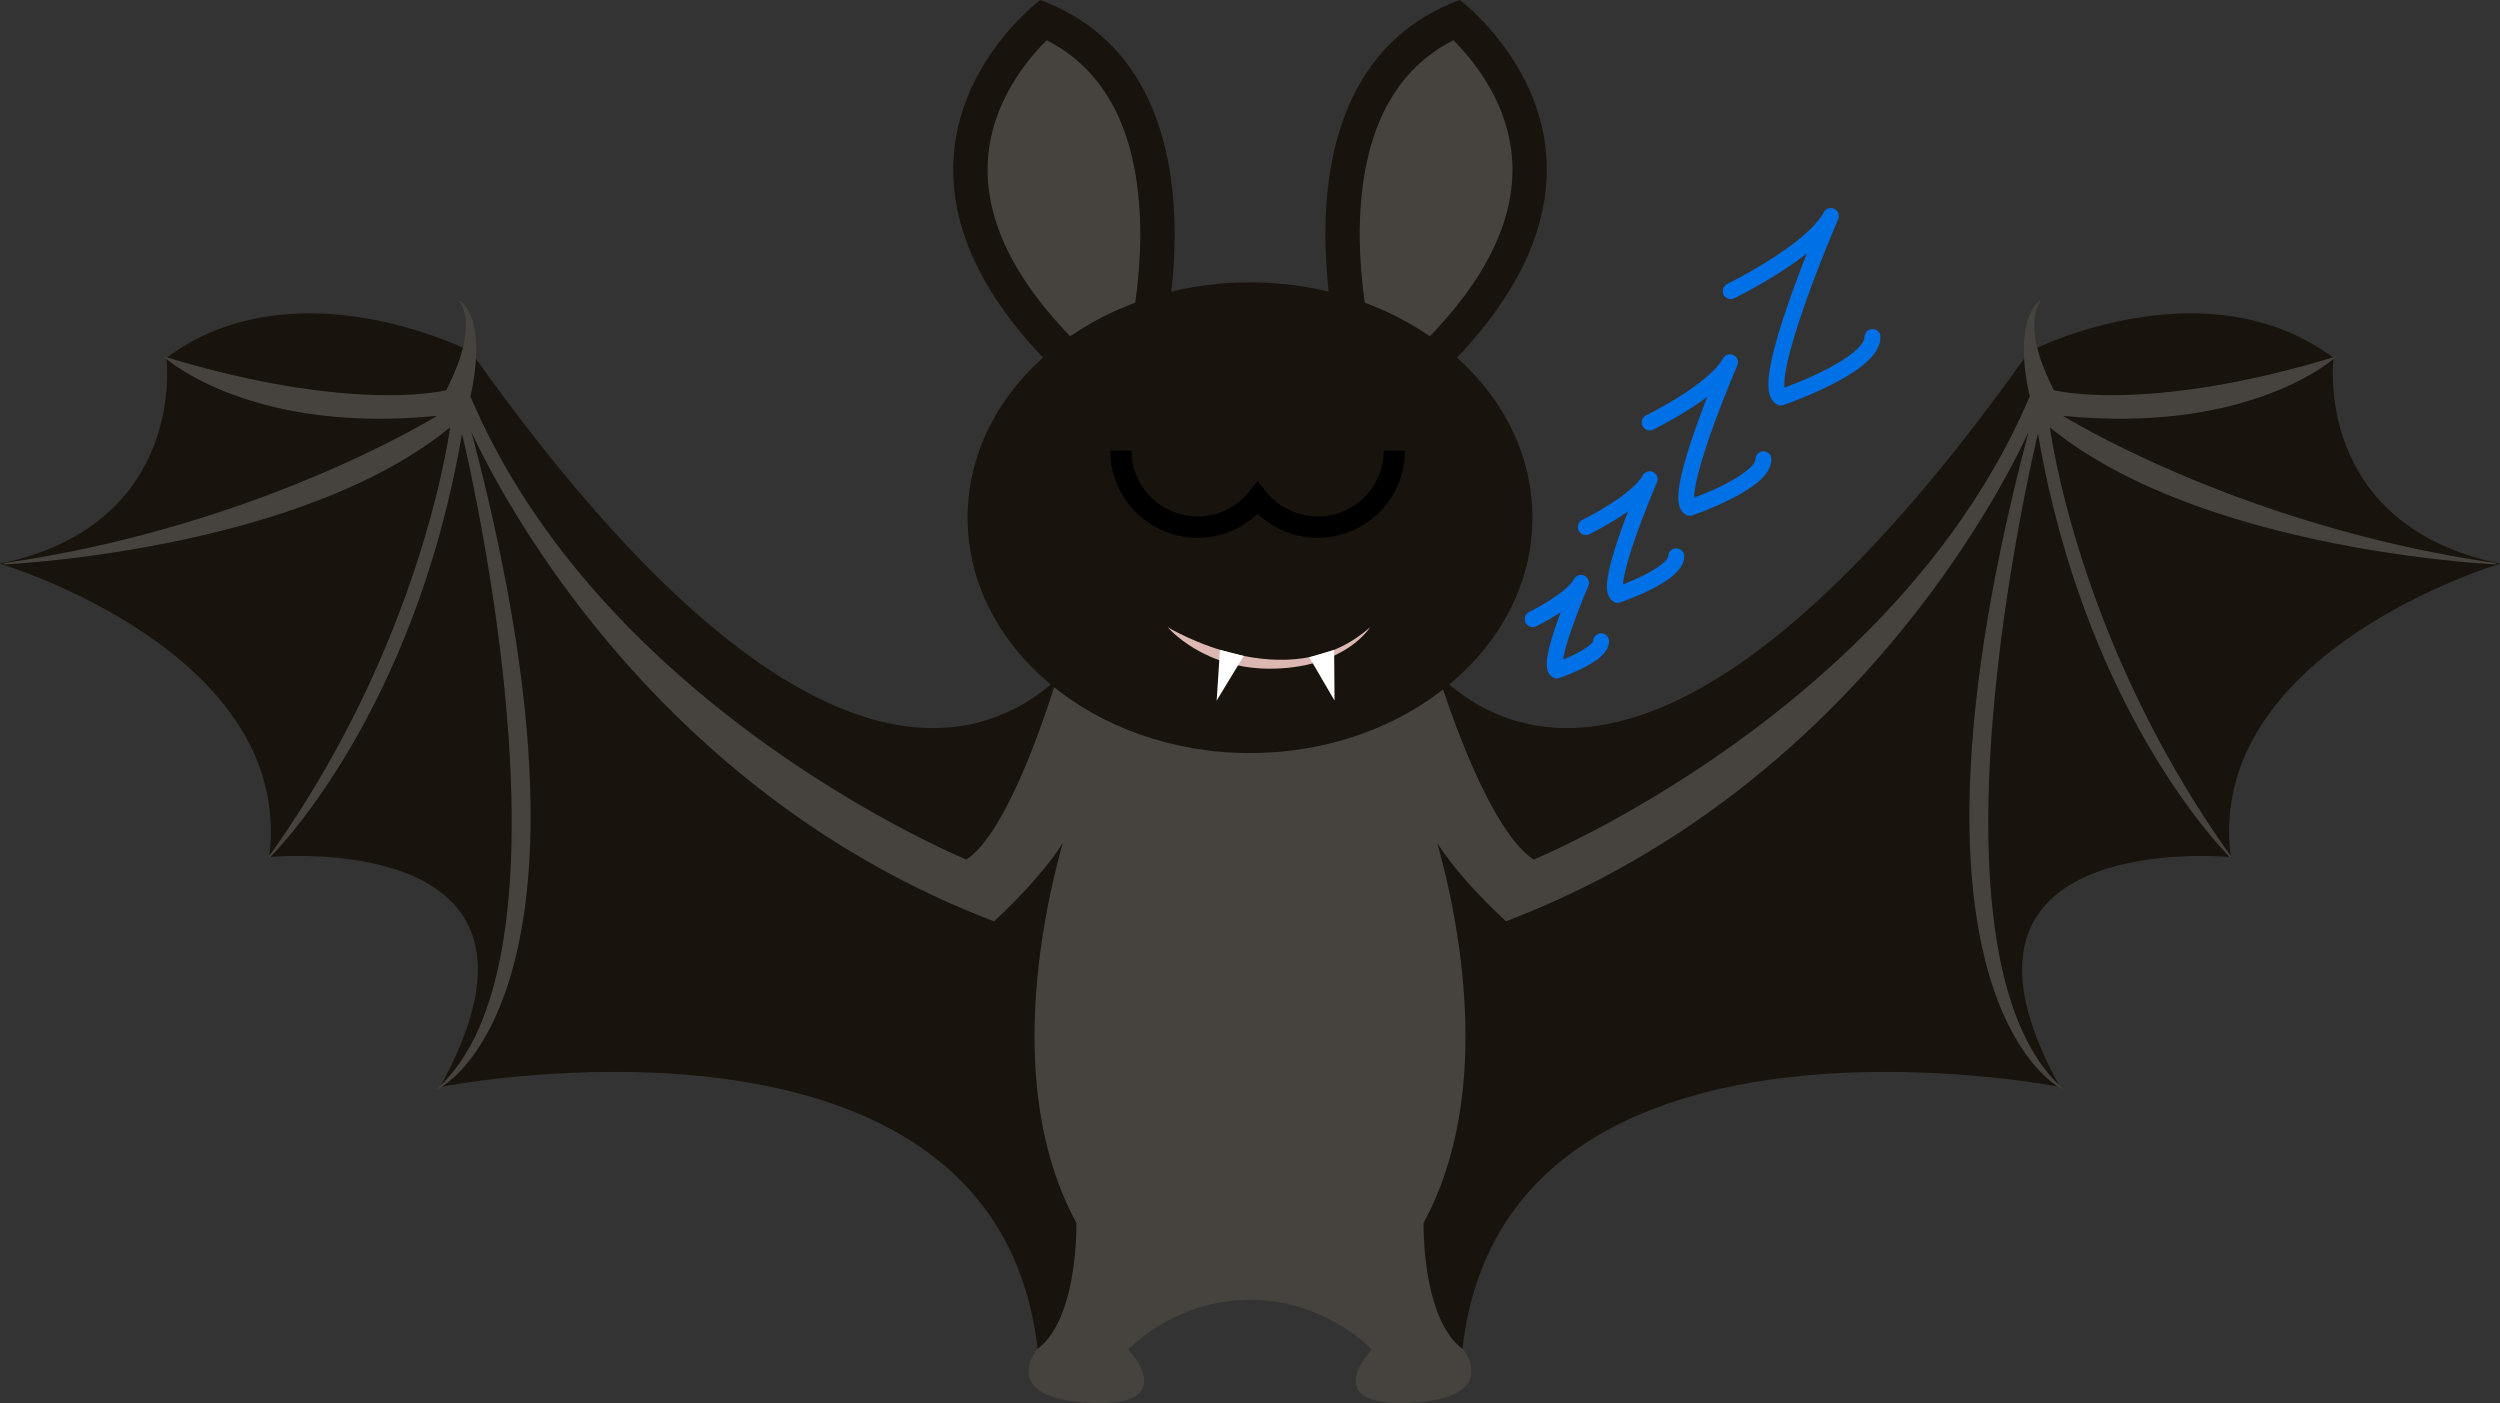 <svg xmlns="http://www.w3.org/2000/svg" viewBox="0 0 1880.72 1055.5"><rect x="0" y="0" width="1880.72" height="1055.5" fill="#333333" stroke="none"/><defs><style>.cls-1{fill:#18130d;}.cls-2{fill:#46423d;stroke:#46423d;}.cls-2,.cls-3{stroke-miterlimit:10;}.cls-3,.cls-6{fill:none;}.cls-3{stroke:#000;stroke-width:16px;}.cls-4{fill:#ddb8b2;}.cls-5{fill:#fff;}.cls-6{stroke:#0070e6;stroke-linecap:round;stroke-linejoin:round;stroke-width:12px;}</style></defs><g id="Layer_2" data-name="Layer 2"><g id="Art"><path class="cls-1" d="M940.36,450.42v527c-57.64,0-92.22,37.87-92.22,37.87s41.17,42.82-28,39.53-39.52-39.53-39.52-39.53C749.33,735.33,331,817.67,331,817.67c108.69-196-128.46-172.92-128.46-172.92C222.33,489.94,0,424.07,0,424.07c141.63-29.64,125.16-154.81,125.16-154.81,85.49-63.76,197.77-19.13,223.5-7.51,3.52,1.6,5.42,2.57,5.42,2.57,1.17,1.65,2.32,3.28,3.49,4.91C591,596.73,726.75,568.07,790.12,515.32c30.27-25.18,44-55.84,44-55.84Z"/><path class="cls-2" d="M848.14,1015.29s41.17,42.82-28,39.53-39.52-39.53-39.52-39.53c31.29-23,29.64-95.51,29.64-95.51-53.92-99-25.74-231.5-9.22-289.1-17.46,29.5-53.36,61.83-53.36,61.83C465,584.67,354.16,322.8,352.45,318.72c114,425.06-18.45,497.39-21.38,498.92,111.9-105.48,16.42-494,16.42-494C311.54,537.67,204.26,643.1,202.58,644.73c116.91-163,136.67-324.41,136.67-324.41-113.63,93.87-336,103.75-336,103.75,194.33-28,327.73-112,327.73-112-141.63,14.82-205.86-42.82-205.86-42.82C266.79,312.08,336,294,336,294c6.62-12.83,10.54-23.47,12.7-32.22,6-24.26-1.62-33.94-2.69-35.17,10.63,9.1,12.44,27,11.6,42.65a162.26,162.26,0,0,1-4.32,28.85C453.71,535.23,727.09,647.22,727.09,647.22c37.88-24.7,73.62-154,73.62-154l139.65,14.82V977.42C882.72,977.42,848.14,1015.29,848.14,1015.29Z"/><path class="cls-1" d="M1678.16,644.75S1441,621.69,1549.7,817.67c0,0-418.3-82.34-449.59,197.62,0,0,29.64,36.24-39.53,39.53s-28-39.53-28-39.53S998,977.42,940.36,977.42v-527l106.22,9.06s13.76,30.66,44,55.84c63.37,52.75,199.14,81.41,432.55-246.09,1.17-1.63,2.32-3.26,3.49-4.91,0,0,1.89-1,5.42-2.57,25.72-11.62,138-56.25,223.49,7.51,0,0-16.47,125.17,125.16,154.81C1880.72,424.07,1658.4,489.94,1678.16,644.75Z"/><path class="cls-2" d="M1541.47,320.32s19.76,161.37,136.67,324.41c-1.68-1.63-109-107.06-144.91-321.12,0,0-95.48,388.55,16.42,494-2.93-1.53-135.35-73.86-21.37-498.92-1.72,4.08-112.55,265.95-395.23,373.79,0,0-35.91-32.33-53.36-61.83,16.52,57.6,44.69,190.05-9.23,289.1,0,0-1.64,72.46,29.65,95.51,0,0,29.64,36.24-39.53,39.53s-28-39.53-28-39.53S998,977.42,940.36,977.42V508.06l140.32-3.29s35.07,117.75,73,142.45c0,0,273.38-112,373.84-349.14a162.82,162.82,0,0,1-4.31-28.85c-.84-15.61,1-33.55,11.59-42.65-1.07,1.23-8.66,10.91-2.68,35.17,2.15,8.75,6.07,19.39,12.69,32.22,0,0,69.17,18.11,210.8-24.71,0,0-64.23,57.64-205.86,42.82,0,0,133.4,84,327.73,112C1877.43,424.07,1655.1,414.19,1541.47,320.32Z"/><path class="cls-1" d="M1078.38,286.56C1257.89,118.57,1098.14,0,1098.14,0c-146.57,54.35-90.57,265.15-90.57,265.15Z"/><path class="cls-2" d="M1030,244.4c-3.55-18.62-8.61-53.56-5.75-90.73,4.66-60.47,27.84-101.69,69-122.79,15.28,15.25,41.63,47.55,43.9,90.69,2.29,43.49-19.89,88.94-65.95,135.28Z"/><path class="cls-1" d="M802.34,286.56C622.83,118.57,782.58,0,782.58,0c146.57,54.35,90.58,265.15,90.58,265.15Z"/><path class="cls-2" d="M850.72,244.4c3.55-18.62,8.61-53.56,5.74-90.73C851.8,93.2,828.62,52,787.5,30.88c-15.28,15.25-41.63,47.55-43.9,90.69-2.28,43.49,19.89,88.94,65.95,135.28Z"/><ellipse class="cls-1" cx="940.36" cy="389.48" rx="212.45" ry="177.04"/><path class="cls-3" d="M1049,338.83a57.71,57.71,0,0,1-102.89,35.92,57.72,57.72,0,1,1,0-71.84A57.71,57.71,0,0,1,1049,338.83Z"/><path class="cls-4" d="M878.48,471.83s90.34,55.21,152.24,0c0,0-17.82,29.5-71.36,31.17S878.48,471.83,878.48,471.83Z"/><polygon class="cls-5" points="984.91 494.42 1003.96 527.04 1003.66 488.87 984.91 494.42"/><polygon class="cls-5" points="917.76 488.87 935.65 493.45 915.28 527.04 917.76 488.87"/><rect class="cls-1" x="817.36" y="272" width="246" height="67"/><path class="cls-6" d="M1193,396.5s39-19,48-36c0,0-35,81-24,87,0,0,44-15,44-29"/><path class="cls-6" d="M1153,465.76s29.54-14.38,36.36-27.26c0,0-26.51,61.35-18.18,65.89,0,0,33.32-11.36,33.32-22"/><path class="cls-6" d="M1241,317.81s49.09-23.91,60.42-45.31c0,0-44,101.95-30.21,109.5,0,0,55.38-18.88,55.38-36.5"/><path class="cls-6" d="M1302,219s61.19-29.81,75.31-56.48c0,0-54.91,127.09-37.65,136.5,0,0,69-23.53,69-45.5"/></g></g></svg>